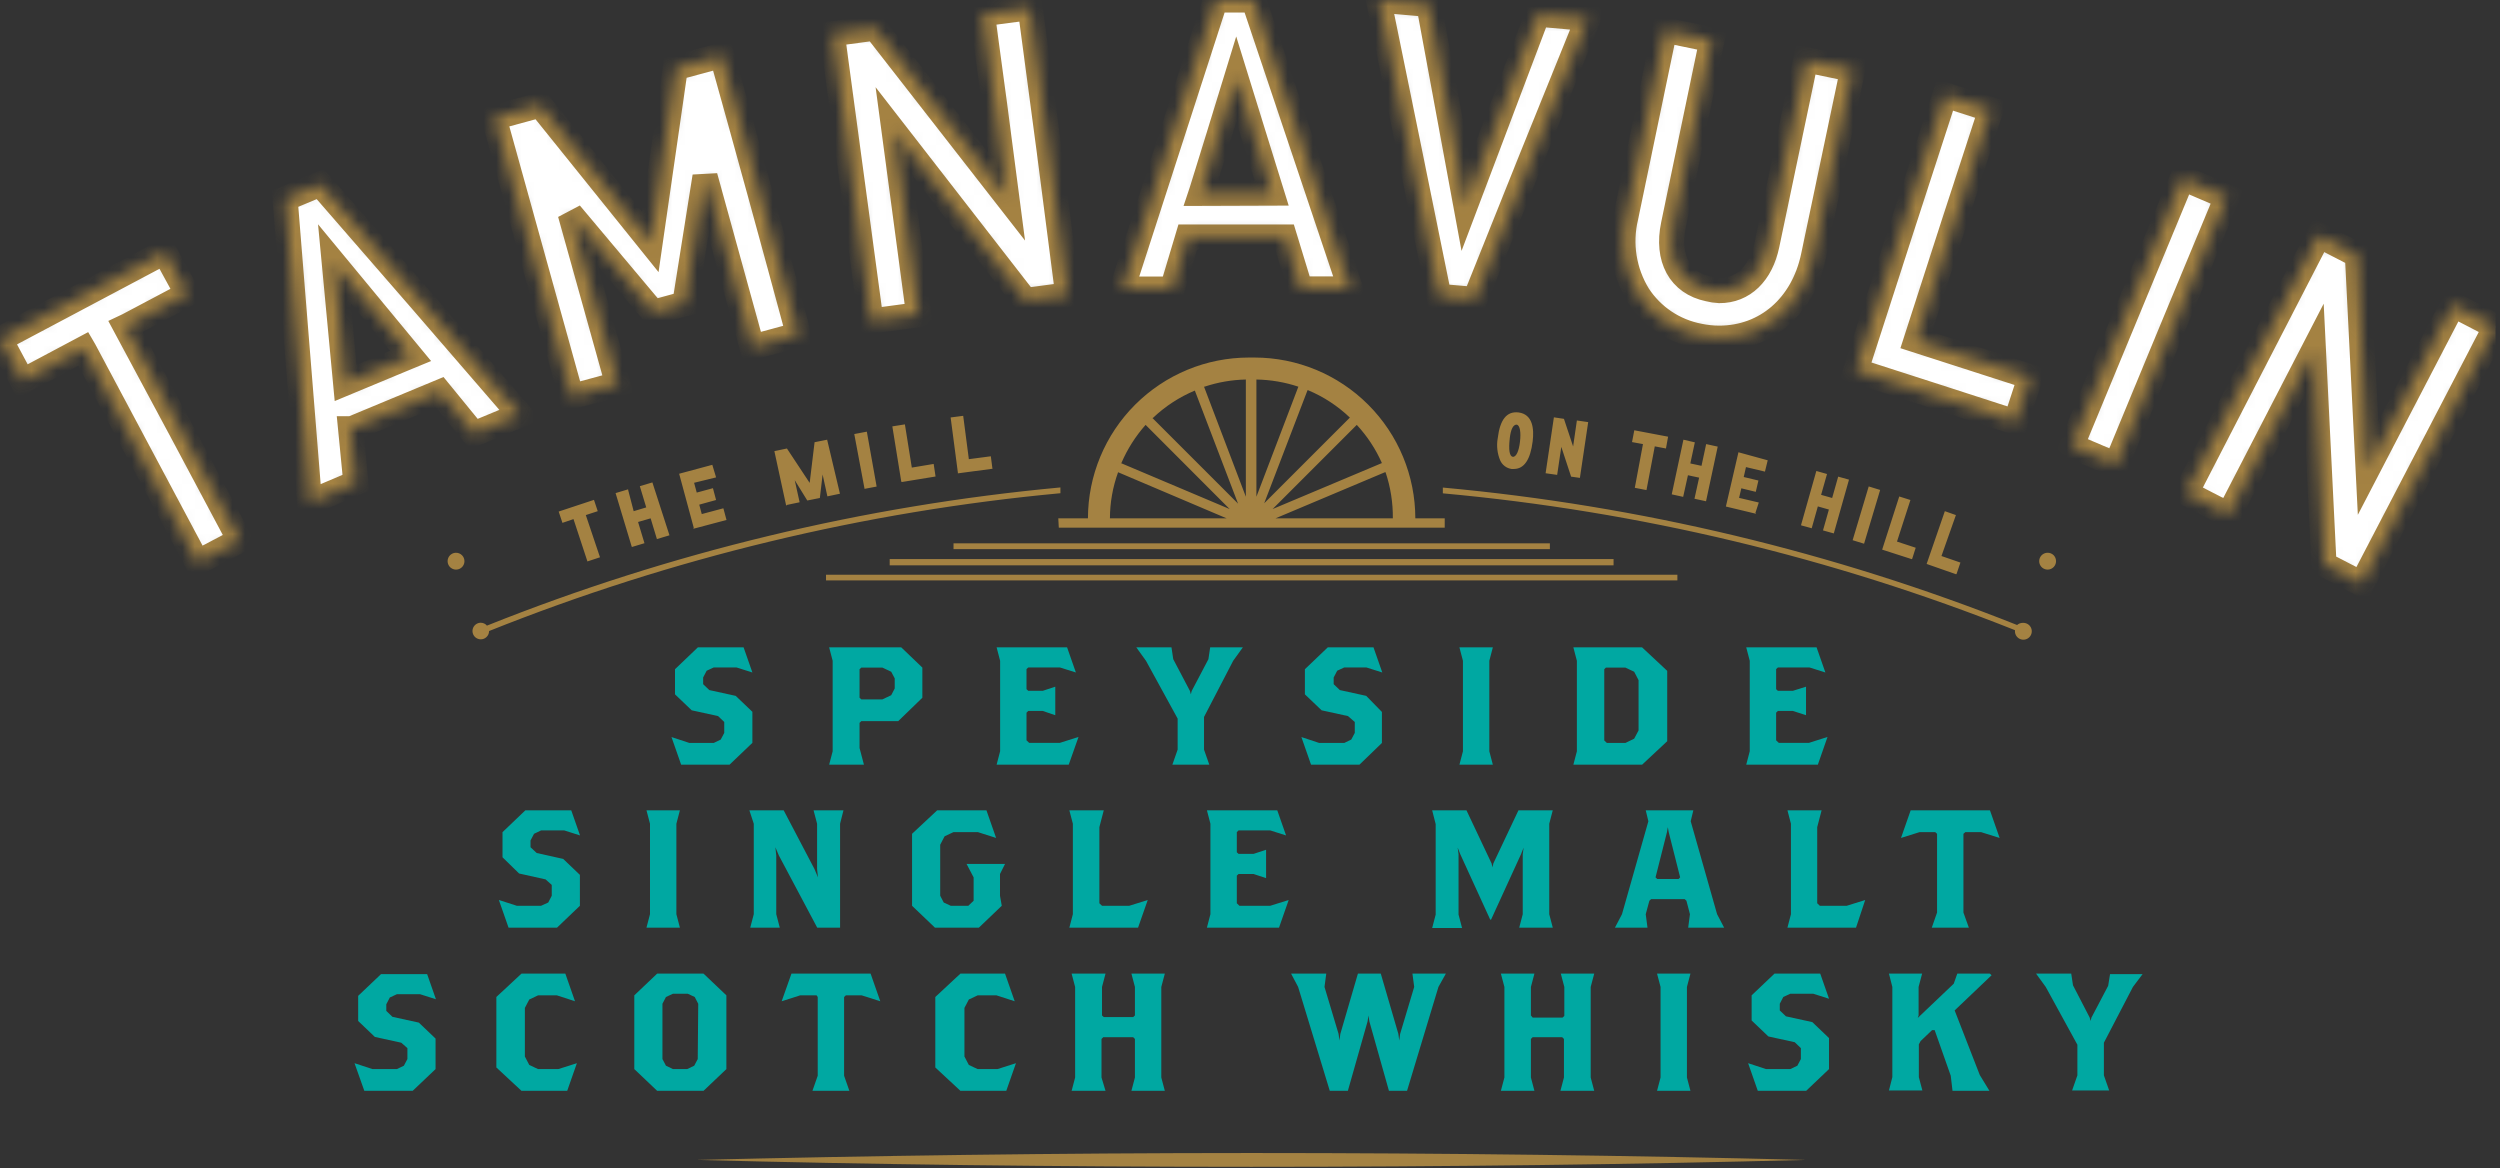 <svg width="199" height="93" viewBox="0 0 199 93" fill="none" xmlns="http://www.w3.org/2000/svg">
<rect x="0" y="0" width="199" height="93" fill="#333333" stroke="none"/>
<g clip-path="url(#clip0_1000_3713)">
<mask id="path-1-inside-1_1000_3713" fill="white">
<path d="M161.62 30C161.23 31.2 160.84 32.41 160.44 33.61C156.2 32.23 151.96 30.87 147.71 29.5C150.07 22.167 152.44 14.85 154.82 7.55L158.48 8.73C156.48 14.837 154.497 20.95 152.53 27.07L161.62 30ZM122.4 1.12C120.48 6.173 118.57 11.22 116.67 16.26L113.73 0.35L109.73 0C111.343 7.86 112.947 15.723 114.54 23.59L117.41 23.84C120.377 16.393 123.377 8.94 126.41 1.48L122.4 1.12ZM130.4 23.5C130.947 24.339 131.657 25.06 132.489 25.618C133.321 26.177 134.256 26.561 135.24 26.75C135.766 26.861 136.302 26.918 136.84 26.92C140.56 26.92 143.51 24.39 144.35 20.41C145.39 15.45 146.433 10.49 147.48 5.53L143.74 4.75L140.65 19.47C140.17 21.78 138.75 23.14 136.86 23.13C136.57 23.117 136.281 23.073 136 23C133.72 22.53 132.65 20.57 133.21 17.89C134.23 12.99 135.253 8.083 136.28 3.17L132.51 2.39C131.483 7.35 130.45 12.313 129.41 17.28C129.158 18.331 129.116 19.421 129.286 20.489C129.456 21.556 129.834 22.579 130.4 23.5ZM173.72 14.16C170.773 21.273 167.83 28.383 164.89 35.49L168.44 37C171.373 29.887 174.317 22.78 177.27 15.68L173.72 14.16ZM195.26 24.24C193 28.58 190.747 32.913 188.5 37.24C188.22 31.593 187.937 25.947 187.65 20.3L184.58 18.72C181.04 25.573 177.513 32.413 174 39.24L177.4 40.99L184.15 27.93L184.99 44.93L188 46.48C191.553 39.653 195.107 32.827 198.66 26L195.26 24.24ZM78.19 1.1C78.857 5.953 79.503 10.8 80.13 15.64C76.65 11.167 73.163 6.697 69.67 2.23L66.24 2.69L69.33 25.56L73.13 25.05L71.18 10.48C74.66 14.96 78.14 19.44 81.62 23.92L85 23.47C84.027 15.823 83.027 8.2 82 0.6L78.19 1.1ZM10.19 25.91L14.93 23.4L13.1 20.05L0 27L1.79 30.35L6.64 27.77L6.71 27.89L15.71 44.78L19.09 43C16.077 37.327 13.047 31.66 10 26L10.19 25.91ZM53.76 5.4C53.093 10.007 52.427 14.62 51.76 19.24C48.847 15.613 45.927 11.987 43 8.36L39.31 9.36C41.37 16.76 43.427 24.167 45.48 31.58L49.18 30.58C47.913 26.053 46.65 21.527 45.39 17L52 24.87L54.51 24.18C55.04 20.8 55.58 17.43 56.12 14.05C57.373 18.583 58.623 23.113 59.87 27.64L63.57 26.64C61.57 19.233 59.533 11.82 57.46 4.4L53.76 5.4ZM25.49 14.65C30.823 20.77 36.13 26.893 41.41 33.02L37.72 34.55L35 31.22L28 34.13H27.91L28.33 38.43L24.64 40L22.69 15.82L25.49 14.65ZM26.62 21C26.92 24.16 27.21 27.32 27.51 30.48L32.51 28.4L32.68 28.33L26.62 21ZM99.79 0C102.37 7.68 104.943 15.347 107.51 23H103.51L102.25 18.87H94.65H94.55C94.14 20.25 93.72 21.63 93.31 23.01H89.31C91.77 15.383 94.25 7.713 96.75 0H99.79ZM101.22 15.37C100.28 12.37 99.35 9.31 98.41 6.29C97.49 9.29 96.57 12.29 95.66 15.21L95.6 15.39L101.22 15.37Z"/>
</mask>
<path d="M161.62 30C161.23 31.2 160.84 32.41 160.44 33.61C156.2 32.23 151.96 30.87 147.71 29.5C150.07 22.167 152.44 14.85 154.82 7.55L158.48 8.73C156.48 14.837 154.497 20.95 152.53 27.07L161.62 30ZM122.4 1.12C120.48 6.173 118.57 11.22 116.67 16.26L113.73 0.35L109.73 0C111.343 7.86 112.947 15.723 114.54 23.59L117.41 23.84C120.377 16.393 123.377 8.94 126.41 1.48L122.4 1.12ZM130.4 23.5C130.947 24.339 131.657 25.06 132.489 25.618C133.321 26.177 134.256 26.561 135.24 26.75C135.766 26.861 136.302 26.918 136.84 26.92C140.56 26.92 143.51 24.39 144.35 20.41C145.39 15.45 146.433 10.49 147.48 5.53L143.74 4.75L140.65 19.47C140.17 21.78 138.75 23.14 136.86 23.13C136.57 23.117 136.281 23.073 136 23C133.72 22.53 132.65 20.57 133.21 17.89C134.23 12.99 135.253 8.083 136.28 3.17L132.51 2.39C131.483 7.35 130.45 12.313 129.41 17.28C129.158 18.331 129.116 19.421 129.286 20.489C129.456 21.556 129.834 22.579 130.4 23.5ZM173.72 14.16C170.773 21.273 167.83 28.383 164.89 35.49L168.44 37C171.373 29.887 174.317 22.78 177.27 15.68L173.72 14.16ZM195.26 24.24C193 28.58 190.747 32.913 188.5 37.24C188.22 31.593 187.937 25.947 187.65 20.3L184.58 18.72C181.04 25.573 177.513 32.413 174 39.24L177.4 40.99L184.15 27.93L184.99 44.93L188 46.48C191.553 39.653 195.107 32.827 198.66 26L195.26 24.24ZM78.19 1.1C78.857 5.953 79.503 10.8 80.13 15.64C76.65 11.167 73.163 6.697 69.67 2.23L66.24 2.69L69.33 25.56L73.13 25.05L71.18 10.48C74.66 14.96 78.14 19.44 81.62 23.92L85 23.47C84.027 15.823 83.027 8.2 82 0.6L78.19 1.1ZM10.19 25.91L14.93 23.4L13.1 20.05L0 27L1.79 30.35L6.64 27.77L6.71 27.89L15.71 44.78L19.09 43C16.077 37.327 13.047 31.66 10 26L10.19 25.91ZM53.76 5.4C53.093 10.007 52.427 14.62 51.76 19.24C48.847 15.613 45.927 11.987 43 8.36L39.31 9.36C41.37 16.76 43.427 24.167 45.48 31.58L49.18 30.58C47.913 26.053 46.65 21.527 45.39 17L52 24.87L54.51 24.18C55.04 20.8 55.58 17.43 56.12 14.05C57.373 18.583 58.623 23.113 59.87 27.64L63.57 26.64C61.57 19.233 59.533 11.82 57.46 4.4L53.76 5.4ZM25.49 14.65C30.823 20.77 36.13 26.893 41.41 33.02L37.72 34.55L35 31.22L28 34.13H27.91L28.33 38.43L24.64 40L22.69 15.82L25.49 14.65ZM26.62 21C26.92 24.16 27.21 27.32 27.51 30.48L32.51 28.4L32.68 28.33L26.62 21ZM99.79 0C102.37 7.68 104.943 15.347 107.51 23H103.51L102.25 18.87H94.65H94.55C94.14 20.25 93.72 21.63 93.31 23.01H89.31C91.77 15.383 94.25 7.713 96.75 0H99.79ZM101.22 15.37C100.28 12.37 99.35 9.31 98.41 6.29C97.49 9.29 96.57 12.29 95.66 15.21L95.6 15.39L101.22 15.37Z" fill="white" stroke="#A48242" stroke-width="2" mask="url(#path-1-inside-1_1000_3713)"/>
<path d="M99.6 91.78C115.15 91.78 130.03 91.98 143.73 92.33C130.03 92.69 115.15 92.88 99.6 92.88C84.05 92.88 69.17 92.69 55.47 92.33C69.17 92 84 91.78 99.6 91.78Z" fill="#A48242"/>
<path d="M38.93 50.23C38.93 50.361 38.891 50.488 38.819 50.597C38.746 50.705 38.643 50.79 38.523 50.84C38.402 50.89 38.269 50.903 38.141 50.877C38.013 50.852 37.896 50.789 37.803 50.697C37.711 50.604 37.648 50.487 37.623 50.359C37.597 50.231 37.61 50.098 37.66 49.977C37.71 49.857 37.795 49.754 37.903 49.681C38.012 49.609 38.139 49.57 38.27 49.57C38.364 49.57 38.456 49.591 38.541 49.631C38.625 49.67 38.7 49.728 38.76 49.8C53.37 43.961 68.744 40.257 84.41 38.8V39.26C68.802 40.716 53.485 44.41 38.93 50.23ZM119.42 36.66C119.181 36.099 119.112 35.48 119.22 34.88C119.4 33.39 119.94 32.72 120.88 32.83C122.02 32.98 122.12 34.16 122 35.13C121.82 36.59 121.32 37.33 120.5 37.33H120.32C120.126 37.303 119.942 37.227 119.785 37.11C119.627 36.993 119.502 36.838 119.42 36.66ZM120.42 36.37C120.69 36.37 120.9 35.93 120.99 35.17C121.08 34.41 120.99 33.83 120.72 33.8C120.45 33.8 120.26 34.17 120.18 34.86C120.07 35.83 120.15 36.33 120.44 36.37H120.42ZM124.28 35.57L125.06 37.94L125.76 38.04L126.42 33.6L125.52 33.47L125.22 35.54L124.49 33.34L123.69 33.22L123.03 37.67L123.95 37.8L124.28 35.57ZM130.13 38.83L131.06 39.01L131.72 35.53L132.61 35.7L132.78 34.76L130.09 34.25L129.91 35.19L130.78 35.35L130.13 38.83ZM134.36 37.83L135.25 38.02L134.88 39.7L135.8 39.9L136.73 35.55L135.81 35.35L135.44 37.08L134.55 36.89L134.91 35.21L134 35L133.07 39.35L133.98 39.55L134.36 37.83ZM139.73 40.83L140 40L138.43 39.63L138.61 38.87L139.76 39.15L139.97 38.25L138.8 37.97L138.98 37.18L140.49 37.54L140.71 36.64L138.38 36L137.38 40.32L139.8 40.9L139.73 40.83ZM144.22 42.02L144.7 40.31L145.58 40.56L145.11 42.22L145.97 42.46L147.18 38.18L146.32 37.94L145.84 39.64L144.96 39.39L145.43 37.73L144.58 37.49L143.37 41.77V41.82L144.22 42.05V42.02ZM149.66 39L148.75 38.72L147.47 43L148.38 43.28L149.66 39ZM152.21 44.48L152.49 43.6L151 43.11L152.07 39.8L151.18 39.52L149.82 43.75L152.18 44.51L152.21 44.48ZM155.74 45.69L156.05 44.78L154.54 44.26L155.69 41L154.81 40.69L153.36 44.89L155.7 45.71L155.74 45.69ZM45.65 41.32L46.76 44.69L47.76 44.36L46.63 41L47.58 40.69L47.28 39.79L44.47 40.72L44.77 41.62L45.65 41.32ZM50.3 43.54L51.3 43.24L50.79 41.55L51.79 41.26L52.29 42.91L53.29 42.61L51.93 38.4L50.93 38.7L51.44 40.39L50.44 40.69L50 39V38.95L49 39.25L50.28 43.5L50.3 43.54ZM55.19 42.09L57.83 41.39L57.58 40.46L55.86 40.92L55.66 40.17L57 39.8L56.75 38.86L55.46 39.21L55.25 38.43L57 38L56.7 37L54.06 37.71L55.22 42L55.19 42.09ZM62.65 40.19L63.65 39.98L63.26 38.22L64.26 39.84L65.26 39.64L65.48 37.77L65.86 39.51L66.86 39.3L65.84 35L64.84 35.2L64.45 38.44L62.64 35.7L61.64 35.91L62.58 40.25L62.65 40.19ZM68.78 38.92L69.78 38.73L69 34.36L68 34.55L68.82 38.92H68.78ZM71.78 38.37L74.47 37.93L74.32 36.93L72.58 37.22L72.03 33.78L71.03 33.94L71.74 38.33L71.78 38.37ZM76.24 37.68L78.94 37.32H79L78.87 36.32L77.12 36.55L76.67 33.1L75.67 33.23L76.25 37.64L76.24 37.68ZM84.24 41.26H86.6C86.605 37.865 87.957 34.611 90.359 32.211C92.76 29.812 96.015 28.463 99.41 28.46H99.86C103.254 28.463 106.508 29.812 108.908 32.212C111.308 34.612 112.657 37.866 112.66 41.26H115V42H84.28L84.24 41.26ZM110.24 37.59L101.53 41.26H110.87C110.884 40.013 110.687 38.772 110.29 37.59H110.24ZM108 33.82L101.3 40.52L110 36.86C109.506 35.743 108.83 34.716 108 33.82ZM104.08 31.06L100.63 40.06L107.45 33.24C106.484 32.315 105.355 31.576 104.12 31.06H104.08ZM100.01 39.54L103.35 30.78C102.272 30.421 101.146 30.229 100.01 30.21V39.54ZM95.84 30.78L99.17 39.54V30.21C98.051 30.233 96.942 30.426 95.88 30.78H95.84ZM91.73 33.27L98.55 40.09L95.11 31.09C93.873 31.607 92.741 32.346 91.77 33.27H91.73ZM89.22 36.86L97.88 40.52L91.19 33.82C90.389 34.724 89.737 35.75 89.26 36.86H89.22ZM88.31 41.26H97.64L89 37.59C88.574 38.767 88.354 40.008 88.35 41.26H88.31ZM75.9 43.71H123.37V43.25H75.9V43.71ZM70.82 45H128.44V44.5H70.82V45ZM65.75 46.2H133.52V45.75H65.75V46.2ZM161 49.58C160.838 49.583 160.682 49.643 160.56 49.75C145.927 43.931 130.532 40.246 114.85 38.81V39.27C130.474 40.694 145.812 44.362 160.39 50.16C160.39 50.16 160.39 50.22 160.39 50.24C160.388 50.373 160.426 50.503 160.498 50.615C160.57 50.726 160.674 50.814 160.797 50.866C160.919 50.918 161.054 50.933 161.185 50.908C161.315 50.884 161.435 50.821 161.53 50.727C161.625 50.634 161.69 50.515 161.716 50.384C161.743 50.254 161.73 50.119 161.68 49.996C161.63 49.873 161.544 49.768 161.433 49.694C161.323 49.62 161.193 49.58 161.06 49.58H161ZM163 44C162.867 43.998 162.736 44.036 162.624 44.109C162.512 44.182 162.425 44.286 162.373 44.409C162.321 44.532 162.307 44.667 162.333 44.798C162.358 44.929 162.422 45.049 162.516 45.144C162.611 45.238 162.731 45.302 162.862 45.328C162.993 45.353 163.128 45.339 163.251 45.287C163.374 45.235 163.478 45.148 163.551 45.036C163.624 44.924 163.662 44.793 163.66 44.66C163.66 44.485 163.591 44.317 163.467 44.193C163.343 44.069 163.175 44 163 44ZM36.31 44C36.177 43.998 36.046 44.036 35.934 44.109C35.822 44.182 35.735 44.286 35.683 44.409C35.631 44.532 35.617 44.667 35.642 44.798C35.668 44.929 35.732 45.049 35.826 45.144C35.921 45.238 36.041 45.302 36.172 45.328C36.303 45.353 36.438 45.339 36.561 45.287C36.684 45.235 36.788 45.148 36.861 45.036C36.934 44.924 36.972 44.793 36.97 44.66C36.968 44.486 36.897 44.319 36.774 44.196C36.651 44.073 36.484 44.002 36.31 44Z" fill="#A48242"/>
<path d="M44.34 73.84H40.48L39.71 71.64L41.14 72.1H43.07L43.64 71.84L43.92 71.3V70.44L43.43 70L41.32 69.53L40 68.24V66.24L41.82 64.5H45.47L46.17 66.5L44.91 66.1H43.07L42.51 66.37L42.23 66.9V67.44L42.72 67.9L44.83 68.37L46.16 69.64V72.1L44.34 73.84Z" fill="#00A8A2"/>
<path d="M51.46 73.84L51.74 72.77V65.57L51.46 64.5H54.12L53.84 65.57V72.77L54.12 73.84H51.46Z" fill="#00A8A2"/>
<path d="M66.87 65.57V73.84H65.05L62 68.1L61.72 67.44L61.79 68.1V72.77L62.07 73.84H59.72L60 72.77V65.57L59.65 64.5H62.38L64.83 69.17L65.11 69.84L65.04 69.17V65.57L64.76 64.5H67.14L66.87 65.57Z" fill="#00A8A2"/>
<path d="M79.6 69.57V71.3L79.74 72.1L77.92 73.84H74.42L72.6 72.1V66.37L74.6 64.5H78.52L79.29 66.7L77.85 66.24H75.89L75.19 66.57L74.84 67.24V71.3L75.12 71.84L75.68 72.1H77.08L77.5 71.7V69.84L76.94 68.77H80L79.6 69.57Z" fill="#00A8A2"/>
<path d="M90.59 73.84H85.12L85.4 72.77V65.57L85.12 64.5H87.86L87.51 65.84V71.9L87.72 72.1H89.89L91.36 71.64L90.59 73.84Z" fill="#00A8A2"/>
<path d="M101.81 73.84H96.07L96.35 72.77V65.57L96.07 64.5H101.67L102.37 66.5L101.11 66.1H98.59L98.45 66.24V67.84L98.59 67.97H99.78L100.78 67.64V69.9L99.78 69.57H98.59L98.45 69.7V71.9L98.66 72.1H101.11L102.58 71.64L101.81 73.84Z" fill="#00A8A2"/>
<path d="M120.93 73.84L121.21 72.77V68L121.28 67.47L121.07 68L118.69 73.2H118.62L116.24 68L116.03 67.47L116.1 68V72.8L116.38 73.87H114L114.28 72.8V65.6L114 64.5H116.73L118.73 68.73L118.8 69.04L118.87 68.73L120.87 64.5H123.6L123.32 65.57V72.77L123.6 73.84H120.93Z" fill="#00A8A2"/>
<path d="M134.38 73.84L134.52 72.77L134.24 71.7L134.1 71.57H131.43L131.29 71.7L131 72.77L131.14 73.84H128.55L129.11 72.77L131.21 65.37L131 64.5H134.79L134.58 65.37L136.68 72.77L137.24 73.84H134.38ZM132.83 66.24L132.76 65.84L132.69 66.24L131.78 69.84L131.92 69.97H133.61L133.74 69.84L132.83 66.24Z" fill="#00A8A2"/>
<path d="M147.74 73.84H142.28L142.56 72.77V65.57L142.28 64.5H145L144.65 65.84V71.9L144.86 72.1H147L148.47 71.64L147.74 73.84Z" fill="#00A8A2"/>
<path d="M157.7 66.24H156.44L156.29 66.37V72.64L156.72 73.84H153.77L154.19 72.64V66.37L154.05 66.24H152.79L151.32 66.7L152.09 64.5H158.4L159.17 66.7L157.7 66.24Z" fill="#00A8A2"/>
<path d="M32.85 86.83H29L28.22 84.63L29.65 85.1H31.59L32.15 84.83L32.43 84.3V83.43L31.94 83L29.84 82.54L28.51 81.27V79.27L30.33 77.54H34L34.7 79.54L33.44 79.14H31.59L31.03 79.4L30.75 79.94V80.47L31.24 80.94L33.34 81.4L34.67 82.67V85.1L32.85 86.83Z" fill="#00A8A2"/>
<path d="M45.15 86.83H41.51L39.51 84.97V79.36L41.51 77.5H45L45.77 79.7L44.33 79.23H42.83L42.13 79.56L41.78 80.23V84.1L42.13 84.77L42.83 85.1H44.44L45.92 84.63L45.15 86.83Z" fill="#00A8A2"/>
<path d="M56 86.83H52.31L50.49 85.1V79.23L52.31 77.5H56L57.82 79.23V85.1L56 86.83ZM55.58 79.9L55.3 79.36L54.74 79.1H53.57L53.01 79.36L52.73 79.9V84.3L53.01 84.83L53.57 85.1H54.7L55.26 84.83L55.54 84.3L55.58 79.9Z" fill="#00A8A2"/>
<path d="M68.59 79.23H67.33L67.19 79.36V85.63L67.61 86.83H64.67L65.09 85.63V79.36L65 79.23H63.69L62.22 79.7L63 77.5H69.3L70.07 79.7L68.59 79.23Z" fill="#00A8A2"/>
<path d="M80.1 86.83H76.45L74.45 84.97V79.36L76.45 77.5H80L80.77 79.7L79.32 79.23H77.82L77.12 79.56L76.77 80.23V84.1L77.12 84.77L77.82 85.1H79.4L80.87 84.63L80.1 86.83Z" fill="#00A8A2"/>
<path d="M90.06 86.83L90.34 85.77V82.7L90.2 82.56H87.82L87.68 82.7V85.77L88 86.83H85.3L85.58 85.77V78.56L85.3 77.5H88L87.72 78.56V80.83L87.86 80.96H90.2L90.34 80.83V78.56L90.06 77.5H92.72L92.44 78.56V85.77L92.72 86.83H90.06Z" fill="#00A8A2"/>
<path d="M114.5 78.56L112 86.83H110.56L109 81.3L108.93 80.83L108.86 81.3L107.29 86.83H105.85L103.33 78.56L102.77 77.5H105.57L105.43 78.56L106.55 82.3L106.62 82.83L106.69 82.3L108.09 77.5H109.91L111.31 82.3L111.38 82.83L111.45 82.3L112.57 78.56L112.43 77.5H115.09L114.5 78.56Z" fill="#00A8A2"/>
<path d="M124.21 86.83L124.49 85.77V82.7L124.35 82.56H122L121.86 82.7V85.77L122.14 86.83H119.47L119.75 85.77V78.56L119.47 77.5H122.14L121.86 78.56V80.83L122 81H124.38L124.52 80.87V78.56L124.24 77.5H126.9L126.62 78.56V85.77L126.9 86.83H124.21Z" fill="#00A8A2"/>
<path d="M131.9 86.83L132.18 85.77V78.56L131.9 77.5H134.56L134.28 78.56V85.77L134.56 86.83H131.9Z" fill="#00A8A2"/>
<path d="M143.77 86.83H139.92L139.15 84.63L140.58 85.1H142.51L143.07 84.83L143.35 84.3V83.43L142.86 82.96L140.76 82.5L139.43 81.23V79.23L141.25 77.5H144.89L145.59 79.5L144.33 79.1H142.51L141.95 79.36L141.67 79.9V80.43L142.16 80.9L144.26 81.36L145.59 82.63V85.1L143.77 86.83Z" fill="#00A8A2"/>
<path d="M155.59 80.43L157.59 85.57L158.36 86.83H155.42L155.28 85.63L154 82H153.79L152.88 82.87L152.74 83.13V85.74L153.02 86.8H150.36L150.63 85.74V78.56L150.36 77.5H153L152.72 78.56V80.83L152.65 81.03L155.52 78.3L155.8 77.5H158.39L158.53 77.63L155.59 80.43Z" fill="#00A8A2"/>
<path d="M169.78 78.56L167.47 83V85.6L167.89 86.8H164.94L165.36 85.6V83.16L162.84 78.56L162.07 77.5H164.87L165.01 78.43L166.34 81L166.41 81.27L166.48 81L167.81 78.47L167.96 77.54H170.55L169.78 78.56Z" fill="#00A8A2"/>
<path d="M58.07 60.87H54.22L53.45 58.67L54.88 59.14H56.81L57.37 58.87L57.65 58.34V57.47L57.16 57L55.06 56.54L53.73 55.27V53.27L55.55 51.53H59.19L59.89 53.53L58.63 53.13H56.81L56.25 53.39L55.97 53.93V54.46L56.46 54.93L58.56 55.39L59.89 56.66V59.13L58.07 60.87Z" fill="#00A8A2"/>
<path d="M71.5 57.4H68.56L68.42 57.54V59.54L68.77 60.87H66L66.28 59.8V52.6L66 51.53H71.74L73.42 53.14V55.54L71.5 57.4ZM71.22 54L70.94 53.47L70.24 53.14H68.56L68.42 53.27V55.54L68.56 55.67H70.24L70.94 55.34L71.22 54.8V54Z" fill="#00A8A2"/>
<path d="M85.07 60.87H79.33L79.61 59.8V52.6L79.33 51.53H84.94L85.64 53.53L84.37 53.13H81.85L81.71 53.26V54.86L81.85 54.99H83L84 54.66V56.93L83 56.59H81.85L81.71 56.73V58.93L81.92 59.13H84.37L85.85 58.66L85.07 60.87Z" fill="#00A8A2"/>
<path d="M98.16 52.6L95.84 57.07V59.67L96.26 60.87H93.32L93.74 59.67V57.2L91.22 52.6L90.45 51.53H93.25L93.39 52.47L94.72 55L94.79 55.27L94.86 55L96.19 52.47L96.33 51.53H98.93L98.16 52.6Z" fill="#00A8A2"/>
<path d="M108.21 60.87H104.36L103.59 58.67L105.01 59.14H107L107.56 58.87L107.84 58.34V57.47L107.3 57L105.2 56.54L103.87 55.27V53.27L105.69 51.53H109.33L110.03 53.53L108.77 53.13H107L106.44 53.39L106.16 53.93V54.46L106.65 54.93L108.75 55.39L110 56.67V59.14L108.21 60.87Z" fill="#00A8A2"/>
<path d="M116.17 60.87L116.45 59.8V52.6L116.17 51.53H118.83L118.55 52.6V59.8L118.83 60.87H116.17Z" fill="#00A8A2"/>
<path d="M130.71 60.87H125.24L125.52 59.8V52.6L125.24 51.53H130.71L132.71 53.4V59L130.71 60.87ZM130.43 54.14L130.08 53.47L129.38 53.14H127.83L127.7 53.27V58.94L127.91 59.14H129.38L130.08 58.8L130.43 58.14V54.14Z" fill="#00A8A2"/>
<path d="M144.7 60.87H139L139.28 59.8V52.6L139 51.53H144.6L145.3 53.53L144.04 53.13H141.52L141.38 53.26V54.86L141.52 54.99H142.71L143.76 54.66V56.93L142.71 56.59H141.52L141.38 56.73V58.93L141.59 59.13H144L145.47 58.66L144.7 60.87Z" fill="#00A8A2"/>
</g>
<defs>
<clipPath id="clip0_1000_3713">
<rect width="198.66" height="92.88" fill="white"/>
</clipPath>
</defs>
</svg>
